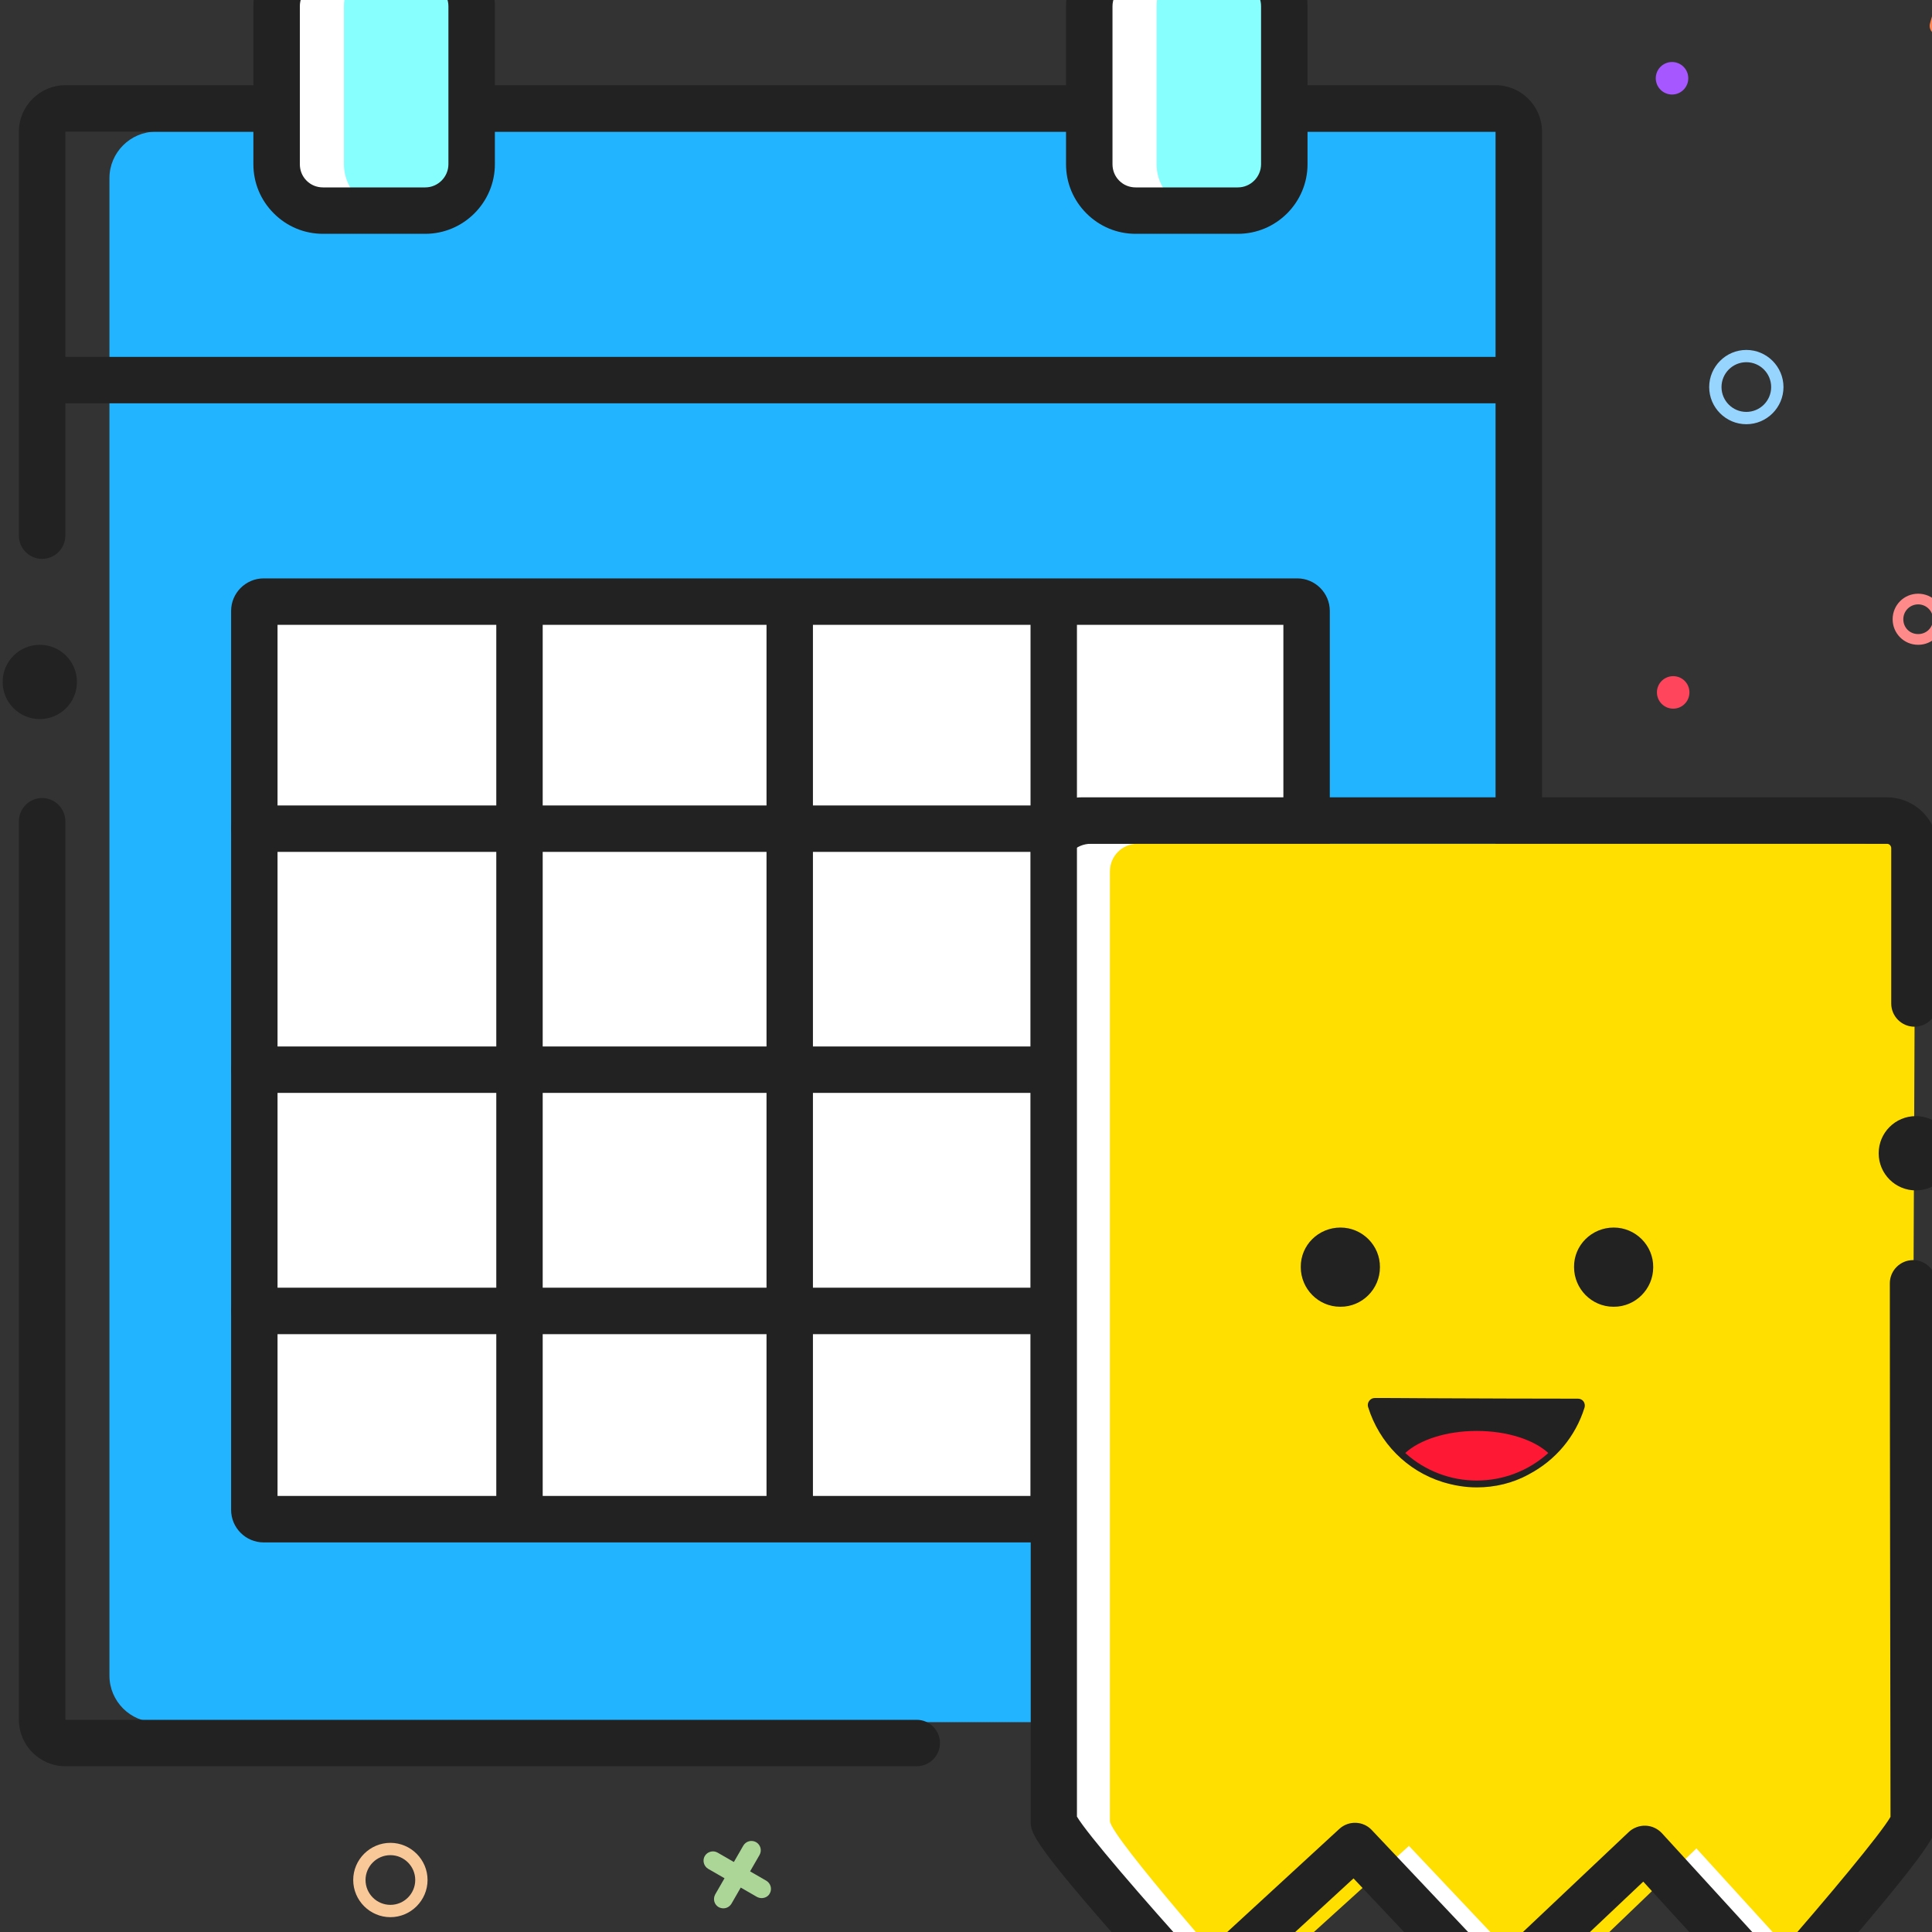 <?xml version="1.0" encoding="UTF-8"?>
<!DOCTYPE svg PUBLIC "-//W3C//DTD SVG 1.1//EN" "http://www.w3.org/Graphics/SVG/1.1/DTD/svg11.dtd">
<!-- Creator: CorelDRAW Standard 2021 (64-Bit 评估版) -->
<svg xmlns="http://www.w3.org/2000/svg" xml:space="preserve" width="40px" height="40px" version="1.1" style="shape-rendering:geometricPrecision; text-rendering:geometricPrecision; image-rendering:optimizeQuality; fill-rule:evenodd; clip-rule:evenodd"
viewBox="0 0 40 40"
 xmlns:xlink="http://www.w3.org/1999/xlink"
 xmlns:xodm="http://www.corel.com/coreldraw/odm/2003">
 <rect x="0" y="0" width="40" height="40" fill="#333333" stroke="none"/>
 <defs>
  <style type="text/css">
   <![CDATA[
    .fil14 {fill:#222222;fill-rule:nonzero}
    .fil13 {fill:#22B4FF;fill-rule:nonzero}
    .fil17 {fill:#358AFE;fill-rule:nonzero}
    .fil5 {fill:#79F2EF;fill-rule:nonzero}
    .fil16 {fill:#87FFFE;fill-rule:nonzero}
    .fil11 {fill:#97D5FF;fill-rule:nonzero}
    .fil8 {fill:#A657FF;fill-rule:nonzero}
    .fil1 {fill:#ACD598;fill-rule:nonzero}
    .fil10 {fill:#B4DB61;fill-rule:nonzero}
    .fil12 {fill:#D2FFAE;fill-rule:nonzero}
    .fil7 {fill:#D3D462;fill-rule:nonzero}
    .fil4 {fill:#F9C0C8;fill-rule:nonzero}
    .fil6 {fill:#F9C898;fill-rule:nonzero}
    .fil19 {fill:#FF1834;fill-rule:nonzero}
    .fil9 {fill:#FF455C;fill-rule:nonzero}
    .fil0 {fill:#FF824E;fill-rule:nonzero}
    .fil3 {fill:#FF8A8A;fill-rule:nonzero}
    .fil18 {fill:#FFDF00;fill-rule:nonzero}
    .fil2 {fill:#FFF100;fill-rule:nonzero}
    .fil15 {fill:white;fill-rule:nonzero}
   ]]>
  </style>
 </defs>
 <g id="图层_x0020_1">
  <g id="请假.svg">
   <path class="fil0" d="M41.381 0.044c-0.019,0 -0.033,0 -0.053,-0.01l-1.922 -0.548c-0.101,-0.029 -0.164,-0.135 -0.135,-0.236 0.029,-0.101 0.135,-0.163 0.236,-0.134l1.922 0.548c0.101,0.029 0.164,0.134 0.135,0.235 -0.024,0.087 -0.101,0.145 -0.183,0.145z" p-id="10448"/>
   <path class="fil0" d="M40.146 0.731c-0.019,0 -0.034,0 -0.053,-0.01 -0.101,-0.029 -0.163,-0.134 -0.135,-0.235l0.548 -1.923c0.029,-0.101 0.135,-0.164 0.236,-0.135 0.101,0.029 0.163,0.135 0.135,0.236l-0.548 1.923c-0.024,0.086 -0.101,0.144 -0.183,0.144z" p-id="10449"/>
   <path class="fil1" d="M15.769 39.298c-0.034,0 -0.067,-0.009 -0.096,-0.024l-1.01 -0.581c-0.091,-0.053 -0.125,-0.173 -0.072,-0.265 0.053,-0.091 0.173,-0.125 0.265,-0.072l1.009 0.582c0.091,0.053 0.125,0.173 0.072,0.264 -0.033,0.063 -0.101,0.096 -0.168,0.096l0 0z" p-id="10450"/>
   <path class="fil1" d="M14.976 39.51c-0.034,0 -0.067,-0.01 -0.096,-0.024 -0.092,-0.053 -0.125,-0.168 -0.072,-0.265l0.581 -1.009c0.053,-0.091 0.169,-0.125 0.265,-0.072 0.091,0.053 0.125,0.168 0.072,0.264l-0.582 1.01c-0.038,0.062 -0.101,0.096 -0.168,0.096l0 0z" p-id="10451"/>
   <path class="fil2" d="M1.819 41.904c-0.092,0 -0.173,-0.067 -0.188,-0.164 -0.019,-0.105 0.053,-0.201 0.159,-0.221l1.442 -0.235c0.106,-0.02 0.202,0.053 0.221,0.158 0.019,0.106 -0.053,0.202 -0.158,0.221l-1.443 0.236c-0.014,0.005 -0.024,0.005 -0.033,0.005z" p-id="10452"/>
   <path class="fil2" d="M2.66 42.505c-0.091,0 -0.173,-0.068 -0.187,-0.164l-0.236 -1.442c-0.019,-0.106 0.053,-0.202 0.159,-0.221 0.105,-0.019 0.202,0.053 0.221,0.159l0.235 1.442c0.02,0.105 -0.052,0.202 -0.158,0.221 -0.015,0.005 -0.024,0.005 -0.034,0.005z" p-id="10453"/>
   <path class="fil3" d="M39.713 13.35c-0.293,0 -0.528,-0.236 -0.528,-0.529 0,-0.293 0.235,-0.529 0.528,-0.529 0.294,0 0.529,0.236 0.529,0.529 0,0.293 -0.235,0.529 -0.529,0.529zm0 -0.837c-0.168,0 -0.307,0.135 -0.307,0.308 0,0.173 0.134,0.307 0.307,0.307 0.173,0 0.308,-0.134 0.308,-0.307 0,-0.173 -0.14,-0.308 -0.308,-0.308z" p-id="10454"/>
   <path class="fil4" d="M19.86 41.615c-0.317,0 -0.577,-0.259 -0.577,-0.576 0,-0.318 0.26,-0.577 0.577,-0.577 0.317,0 0.577,0.259 0.577,0.577 0,0.317 -0.26,0.576 -0.577,0.576zm0 -0.923c-0.192,0 -0.346,0.154 -0.346,0.347 0,0.192 0.154,0.346 0.346,0.346 0.192,0 0.346,-0.154 0.346,-0.346 0,-0.193 -0.154,-0.347 -0.346,-0.347z" p-id="10455"/>
   <path class="fil5" d="M-2.541 37.025c-0.385,0 -0.697,-0.313 -0.697,-0.697 0,-0.385 0.312,-0.697 0.697,-0.697 0.384,0 0.697,0.312 0.697,0.697 0,0.384 -0.313,0.697 -0.697,0.697zm0 -1.116c-0.231,0 -0.418,0.188 -0.418,0.419 0,0.23 0.187,0.418 0.418,0.418 0.231,0 0.418,-0.188 0.418,-0.418 0,-0.231 -0.187,-0.419 -0.418,-0.419z" p-id="10456"/>
   <path class="fil6" d="M8.083 39.693c-0.424,0 -0.77,-0.347 -0.77,-0.77 0,-0.423 0.347,-0.769 0.77,-0.769 0.422,0 0.769,0.346 0.769,0.769 0,0.423 -0.347,0.77 -0.769,0.77zm0 -1.284c-0.284,0 -0.515,0.231 -0.515,0.514 0,0.284 0.231,0.515 0.515,0.515 0.283,0 0.514,-0.231 0.514,-0.515 0,-0.283 -0.231,-0.514 -0.514,-0.514z" p-id="10457"/>
   <path class="fil7" d="M15.558 -0.807m-0.385 0c0,0.212 0.172,0.384 0.385,0.384 0.212,0 0.384,-0.172 0.384,-0.384 0,-0.213 -0.172,-0.385 -0.384,-0.385 -0.213,0 -0.385,0.172 -0.385,0.385l0 0z" p-id="10458"/>
   <path class="fil8" d="M12.048 42.409m-0.408 0c0,0.225 0.183,0.408 0.408,0.408 0.226,0 0.409,-0.183 0.409,-0.409 0,-0.225 -0.183,-0.408 -0.409,-0.408 -0.225,0 -0.408,0.183 -0.408,0.408l0 0.001z" p-id="10459"/>
   <path class="fil9" d="M34.642 14.335m-0.337 0c0,0.186 0.151,0.337 0.337,0.337 0.186,0 0.336,-0.151 0.336,-0.337 0,-0.186 -0.15,-0.336 -0.336,-0.336 -0.186,0 -0.337,0.15 -0.337,0.336z" p-id="10460"/>
   <path class="fil8" d="M34.618 1.62m-0.337 0c0,0.186 0.151,0.337 0.337,0.337 0.186,0 0.336,-0.151 0.336,-0.337 0,-0.186 -0.15,-0.336 -0.336,-0.336 -0.186,0 -0.337,0.15 -0.337,0.336l0 0z" p-id="10461"/>
   <path class="fil10" d="M41.876 7.245m-0.288 0c0,0.159 0.129,0.288 0.288,0.288 0.16,0 0.289,-0.129 0.289,-0.288 0,-0.16 -0.129,-0.289 -0.289,-0.289 -0.159,0 -0.288,0.129 -0.288,0.289z" p-id="10462"/>
   <path class="fil11" d="M36.156 8.783c-0.423,0 -0.769,-0.346 -0.769,-0.769 0,-0.423 0.346,-0.769 0.769,-0.769 0.423,0 0.769,0.346 0.769,0.769 0,0.423 -0.346,0.769 -0.769,0.769zm0 -1.284c-0.284,0 -0.514,0.231 -0.514,0.515 0,0.283 0.23,0.514 0.514,0.514 0.284,0 0.514,-0.231 0.514,-0.514 0,-0.284 -0.23,-0.515 -0.514,-0.515z" p-id="10463"/>
   <path class="fil12" d="M41.973 17.82m-0.385 0c0,0.213 0.172,0.385 0.385,0.385 0.212,0 0.384,-0.172 0.384,-0.385 0,-0.212 -0.172,-0.384 -0.384,-0.384 -0.213,0 -0.385,0.172 -0.385,0.384z" p-id="10464"/>
   <path class="fil13" d="M3.227 2.726l27.689 0c0.529,0 0.962,0.433 0.962,0.961l0 31.006c0,0.529 -0.433,0.962 -0.962,0.962l-27.689 0c-0.528,0 -0.961,-0.433 -0.961,-0.962l0 -31.006c0,-0.528 0.433,-0.961 0.961,-0.961z" p-id="10465"/>
   <path class="fil14" d="M30.964 36.568l-3.927 0c-0.264,0 -0.481,-0.216 -0.481,-0.481 0,-0.264 0.216,-0.481 0.481,-0.481l3.927 0.001 0 -32.881 -29.611 0 0 8.364c0,0.265 -0.217,0.481 -0.481,0.481 -0.265,0 -0.481,-0.216 -0.481,-0.481l0 -8.364c0,-0.529 0.433,-0.962 0.961,-0.962l29.612 0c0.529,0 0.962,0.433 0.962,0.962l0 32.881c0,0.528 -0.433,0.961 -0.962,0.961zm-11.984 0l-17.627 0c-0.529,0 -0.962,-0.433 -0.962,-0.961l0 -18.604c0,-0.264 0.216,-0.481 0.481,-0.481 0.264,0 0.481,0.217 0.481,0.481l0 18.604 17.627 0c0.265,0 0.481,0.216 0.481,0.48 0,0.265 -0.216,0.481 -0.481,0.481l0 0z" p-id="10466"/>
   <path class="fil14" d="M0.824 14.119m-0.769 0c0,0.424 0.344,0.769 0.769,0.769 0.425,0 0.769,-0.345 0.769,-0.769 0,-0.425 -0.344,-0.769 -0.769,-0.769 -0.425,0 -0.769,0.344 -0.769,0.769l0 0z" p-id="10467"/>
   <path class="fil15" d="M6.688 -0.831l1.635 0c0.529,0 0.961,0.432 0.961,0.961l0 3.269c0,0.529 -0.432,0.961 -0.961,0.961l-1.635 0c-0.528,0 -0.961,-0.428 -0.961,-0.961l0 -3.269c0,-0.529 0.428,-0.961 0.961,-0.961l0 0zm16.825 0l1.635 0c0.528,0 0.961,0.427 0.961,0.961l0 3.269c0,0.529 -0.428,0.961 -0.961,0.961l-1.635 0c-0.528,0 -0.961,-0.428 -0.961,-0.961l0 -3.269c0,-0.529 0.428,-0.961 0.961,-0.961l0 0z" p-id="10468"/>
   <path class="fil16" d="M8.083 -0.831l1.153 0c0.529,0 0.962,0.432 0.962,0.961l0 3.269c0,0.529 -0.433,0.961 -0.962,0.961l-1.153 0c-0.529,0 -0.962,-0.428 -0.962,-0.961l0 -3.269c0,-0.529 0.428,-0.961 0.961,-0.961l0.001 0zm16.824 0l1.154 0c0.529,0 0.962,0.427 0.962,0.961l0 3.269c0,0.529 -0.428,0.961 -0.962,0.961l-1.154 0c-0.528,0 -0.961,-0.428 -0.961,-0.961l0 -3.269c0,-0.529 0.428,-0.961 0.961,-0.961l0 0z" p-id="10469"/>
   <path class="fil14" d="M23.513 4.841c-0.384,0 -0.745,-0.149 -1.019,-0.423 -0.274,-0.274 -0.423,-0.635 -0.423,-1.019l0 -3.269c0,-0.793 0.644,-1.442 1.442,-1.442l2.115 0c0.385,0 0.746,0.149 1.02,0.423 0.274,0.274 0.423,0.634 0.423,1.019l0 3.269c0,0.793 -0.645,1.442 -1.443,1.442l-2.115 0zm0 -5.192c-0.264,0 -0.48,0.217 -0.48,0.481l0 3.269c0,0.13 0.048,0.25 0.139,0.341 0.091,0.092 0.212,0.14 0.341,0.14l2.115 0c0.265,0 0.481,-0.217 0.481,-0.481l0 -3.269c0,-0.13 -0.048,-0.25 -0.139,-0.341 -0.092,-0.092 -0.212,-0.14 -0.342,-0.14l-2.115 0zm-16.825 5.192c-0.384,0 -0.745,-0.149 -1.019,-0.423 -0.274,-0.274 -0.423,-0.635 -0.423,-1.019l0 -3.269c0,-0.385 0.149,-0.745 0.423,-1.019 0.274,-0.274 0.635,-0.423 1.019,-0.423l2.116 0c0.793,0 1.442,0.649 1.442,1.442l0 3.269c0,0.793 -0.649,1.442 -1.442,1.442l-2.116 0zm0 -5.192c-0.129,0 -0.25,0.048 -0.341,0.14 -0.091,0.091 -0.139,0.211 -0.139,0.341l0 3.269c0,0.13 0.048,0.25 0.139,0.341 0.091,0.092 0.212,0.14 0.341,0.14l2.116 0c0.264,0 0.48,-0.217 0.48,-0.481l0 -3.269c0,-0.264 -0.216,-0.481 -0.48,-0.481l-2.116 0z" p-id="10470"/>
   <g>
    <path class="fil17" d="M0.487 7.869l30.622 0 -30.622 0zm0 0l0 0 0 0z" p-id="10471"/>
   </g>
   <polygon class="fil14" points="0.487,7.389 31.109,7.389 31.109,8.35 0.487,8.35 " p-id="10472"/>
   <path class="fil15" d="M5.458 12.455l21.401 0c0.106,0 0.192,0.087 0.192,0.193l0 18.613c0,0.106 -0.086,0.192 -0.192,0.192l-21.401 0c-0.106,0 -0.193,-0.086 -0.193,-0.192l0 -18.613c0,-0.106 0.087,-0.193 0.193,-0.193z" p-id="10473"/>
   <path class="fil14" d="M26.859 31.934l-21.401 0c-0.37,0 -0.673,-0.303 -0.673,-0.673l0 -18.613c0,-0.37 0.303,-0.673 0.673,-0.673l21.401 0c0.37,0 0.673,0.303 0.673,0.673l0 18.613c0,0.37 -0.303,0.673 -0.673,0.673zm-21.113 -0.962l20.825 0 0 -18.036 -20.825 0 0 18.036z" p-id="10474"/>
   <g>
    <path class="fil15" d="M5.265 17.157l21.844 0 -21.844 0zm0 0l0 0 0 0z" p-id="10475"/>
   </g>
   <path class="fil14" d="M27.109 17.637l-21.844 0c-0.264,0 -0.48,-0.216 -0.48,-0.48 0,-0.265 0.216,-0.481 0.48,-0.481l21.844 0c0.264,0 0.481,0.216 0.481,0.481 0,0.264 -0.212,0.481 -0.481,0.481l0 -0.001z" p-id="10476"/>
   <g>
    <path class="fil15" d="M5.265 22.147l21.844 0 -21.844 0zm0 0l0 0 0 0z" p-id="10477"/>
   </g>
   <path class="fil14" d="M27.109 22.627l-21.844 0c-0.264,0 -0.48,-0.216 -0.48,-0.48 0,-0.265 0.216,-0.481 0.48,-0.481l21.844 0c0.264,0 0.481,0.216 0.481,0.481 0,0.264 -0.212,0.48 -0.481,0.48l0 0z" p-id="10478"/>
   <g>
    <path class="fil15" d="M5.265 27.141l21.844 0 -21.844 0zm0 0l0 0 0 0z" p-id="10479"/>
   </g>
   <path class="fil14" d="M27.109 27.622l-21.844 0c-0.264,0 -0.48,-0.216 -0.48,-0.481 0,-0.264 0.216,-0.481 0.48,-0.481l21.844 0c0.264,0 0.481,0.217 0.481,0.481 0,0.265 -0.212,0.481 -0.481,0.481l0 0z" p-id="10480"/>
   <g>
    <path class="fil15" d="M10.755 12.773l0 18.459 0 -18.459zm0 0l0 0 0 0z" p-id="10481"/>
   </g>
   <path class="fil14" d="M10.755 31.713c-0.264,0 -0.48,-0.217 -0.48,-0.481l0 -18.459c0,-0.265 0.216,-0.481 0.48,-0.481 0.265,0 0.481,0.216 0.481,0.481l0 18.459c0,0.264 -0.216,0.481 -0.481,0.481l0 0z" p-id="10482"/>
   <g>
    <path class="fil15" d="M16.351 12.773l0 18.459 0 -18.459zm0 0l0 0 0 0z" p-id="10483"/>
   </g>
   <path class="fil14" d="M16.351 31.713c-0.265,0 -0.481,-0.217 -0.481,-0.481l0 -18.459c0,-0.265 0.216,-0.481 0.481,-0.481 0.264,0 0.48,0.216 0.48,0.481l0 18.459c0,0.264 -0.216,0.481 -0.48,0.481l0 0z" p-id="10484"/>
   <g>
    <path class="fil15" d="M21.816 12.773l0 18.459 0 -18.459zm0 0l0 0 0 0z" p-id="10485"/>
   </g>
   <path class="fil14" d="M21.816 31.713c-0.264,0 -0.48,-0.217 -0.48,-0.481l0 -18.459c0,-0.265 0.216,-0.481 0.48,-0.481 0.265,0 0.481,0.216 0.481,0.481l0 18.459c0,0.264 -0.211,0.481 -0.481,0.481l0 0z" p-id="10486"/>
   <g>
    <path class="fil15" d="M39.136 26.569c0,4.038 0.015,11.133 0.015,11.133 0,0.318 -2.856,3.538 -2.856,3.538l-2.855 -2.97 -2.855 2.97 -2.856 -3.023 -2.855 3.023c0,0 -2.856,-3.225 -2.856,-3.538l0 -19.661c0,-0.317 0.255,-0.572 0.572,-0.572l15.998 0c0.318,0 0.572,0.255 0.572,0.572l0 2.736 -0.024 5.792zm0 0l0 0 0 0z" p-id="10487"/>
   </g>
   <g>
    <path class="fil18" d="M39.617 26.569c0,4.038 0.015,11.133 0.015,11.133 0,0.318 -2.327,2.962 -2.327,2.962l-2.182 -2.394 -3.096 2.97 -2.856 -3.023 -3.336 3.023c0,0 -2.855,-3.225 -2.855,-3.538l0 -19.661c0,-0.317 0.255,-0.572 0.572,-0.572l15.517 0c0.317,0 0.572,0.255 0.572,0.572l0 2.736 -0.024 5.792zm0 0l0 0 0 0z" p-id="10488"/>
   </g>
   <path class="fil14" d="M24.773 41.726l-0.019 0c-0.13,-0.005 -0.25,-0.063 -0.332,-0.154 -0.01,-0.009 -0.75,-0.822 -1.486,-1.658 -1.596,-1.827 -1.596,-1.995 -1.596,-2.207l0 -20.146c0,-0.582 0.472,-1.053 1.053,-1.053l16.671 0c0.582,0 1.053,0.471 1.053,1.053l0 3.216c0,0.264 -0.216,0.48 -0.481,0.48 -0.264,0 -0.48,-0.216 -0.48,-0.48l0 -3.216c0,-0.049 -0.039,-0.092 -0.092,-0.092l-16.676 0c-0.048,0 -0.091,0.039 -0.091,0.092l0 20.05c0.216,0.365 1.365,1.697 2.5,2.952l2.932 -2.697c0.192,-0.178 0.495,-0.168 0.673,0.024l2.529 2.677 2.793 -2.639c0.091,-0.086 0.221,-0.134 0.346,-0.129 0.13,0.004 0.25,0.062 0.336,0.153l2.351 2.572c1.091,-1.245 2.178,-2.552 2.384,-2.908 0,-0.827 -0.014,-7.297 -0.014,-11.047 0,-0.264 0.216,-0.48 0.481,-0.48 0.264,0 0.48,0.216 0.48,0.48 0,3.99 0.015,11.066 0.015,11.134 0,0.211 0,0.375 -1.543,2.201 -0.712,0.841 -1.428,1.654 -1.437,1.659 -0.092,0.101 -0.222,0.158 -0.356,0.163 -0.135,0 -0.265,-0.058 -0.361,-0.158l-2.384 -2.611 -2.788 2.635c-0.092,0.086 -0.217,0.134 -0.346,0.129 -0.13,-0.004 -0.25,-0.057 -0.337,-0.149l-2.528 -2.682 -2.942 2.706c-0.072,0.087 -0.188,0.13 -0.308,0.13l0 0zm-2.5 -4.158z" p-id="10489"/>
   <path class="fil14" d="M39.665 23.877m-0.769 0c0,0.425 0.344,0.769 0.769,0.769 0.425,0 0.769,-0.344 0.769,-0.769 0,-0.425 -0.344,-0.769 -0.769,-0.769 -0.425,0 -0.769,0.344 -0.769,0.769l0 0z" p-id="10490"/>
   <path class="fil14" d="M27.753 25.415c0.452,0 0.822,0.371 0.817,0.822 0,0.452 -0.37,0.823 -0.822,0.818 -0.452,0 -0.817,-0.37 -0.817,-0.822 -0.005,-0.452 0.365,-0.818 0.822,-0.818zm5.658 0c0.452,0 0.822,0.371 0.817,0.822 0,0.452 -0.37,0.823 -0.822,0.818 -0.452,0 -0.817,-0.37 -0.817,-0.822 -0.005,-0.452 0.365,-0.818 0.822,-0.818zm-0.735 3.692c-0.366,1.159 -1.601,1.808 -2.76,1.442 -0.692,-0.216 -1.235,-0.764 -1.447,-1.456 0.318,0 3.135,0.014 4.207,0.014z" p-id="10491"/>
   <path class="fil14" d="M30.575 30.795c-0.236,0 -0.471,-0.039 -0.707,-0.111 -0.74,-0.231 -1.312,-0.812 -1.543,-1.553 -0.014,-0.043 -0.005,-0.091 0.024,-0.129 0.029,-0.039 0.072,-0.058 0.116,-0.058 0.115,0 0.538,0 1.086,0.005 1.024,0.005 2.428,0.009 3.12,0.009 0.048,0 0.091,0.024 0.115,0.058 0.024,0.034 0.034,0.087 0.019,0.13 -0.187,0.596 -0.596,1.086 -1.153,1.379 -0.332,0.183 -0.702,0.27 -1.077,0.27zm-1.904 -1.558c0.231,0.558 0.702,0.99 1.284,1.173 0.524,0.163 1.081,0.115 1.567,-0.139 0.428,-0.226 0.755,-0.582 0.942,-1.019 -0.74,0 -1.98,-0.005 -2.913,-0.01 -0.365,0 -0.678,-0.005 -0.88,-0.005l0 0z" p-id="10492"/>
   <path class="fil19" d="M30.575 29.626c0.63,0 1.182,0.183 1.481,0.457 -0.842,0.76 -2.12,0.76 -2.962,0 0.298,-0.274 0.851,-0.457 1.481,-0.457l0 0z" p-id="10493"/>
  </g>
 </g>
</svg>
